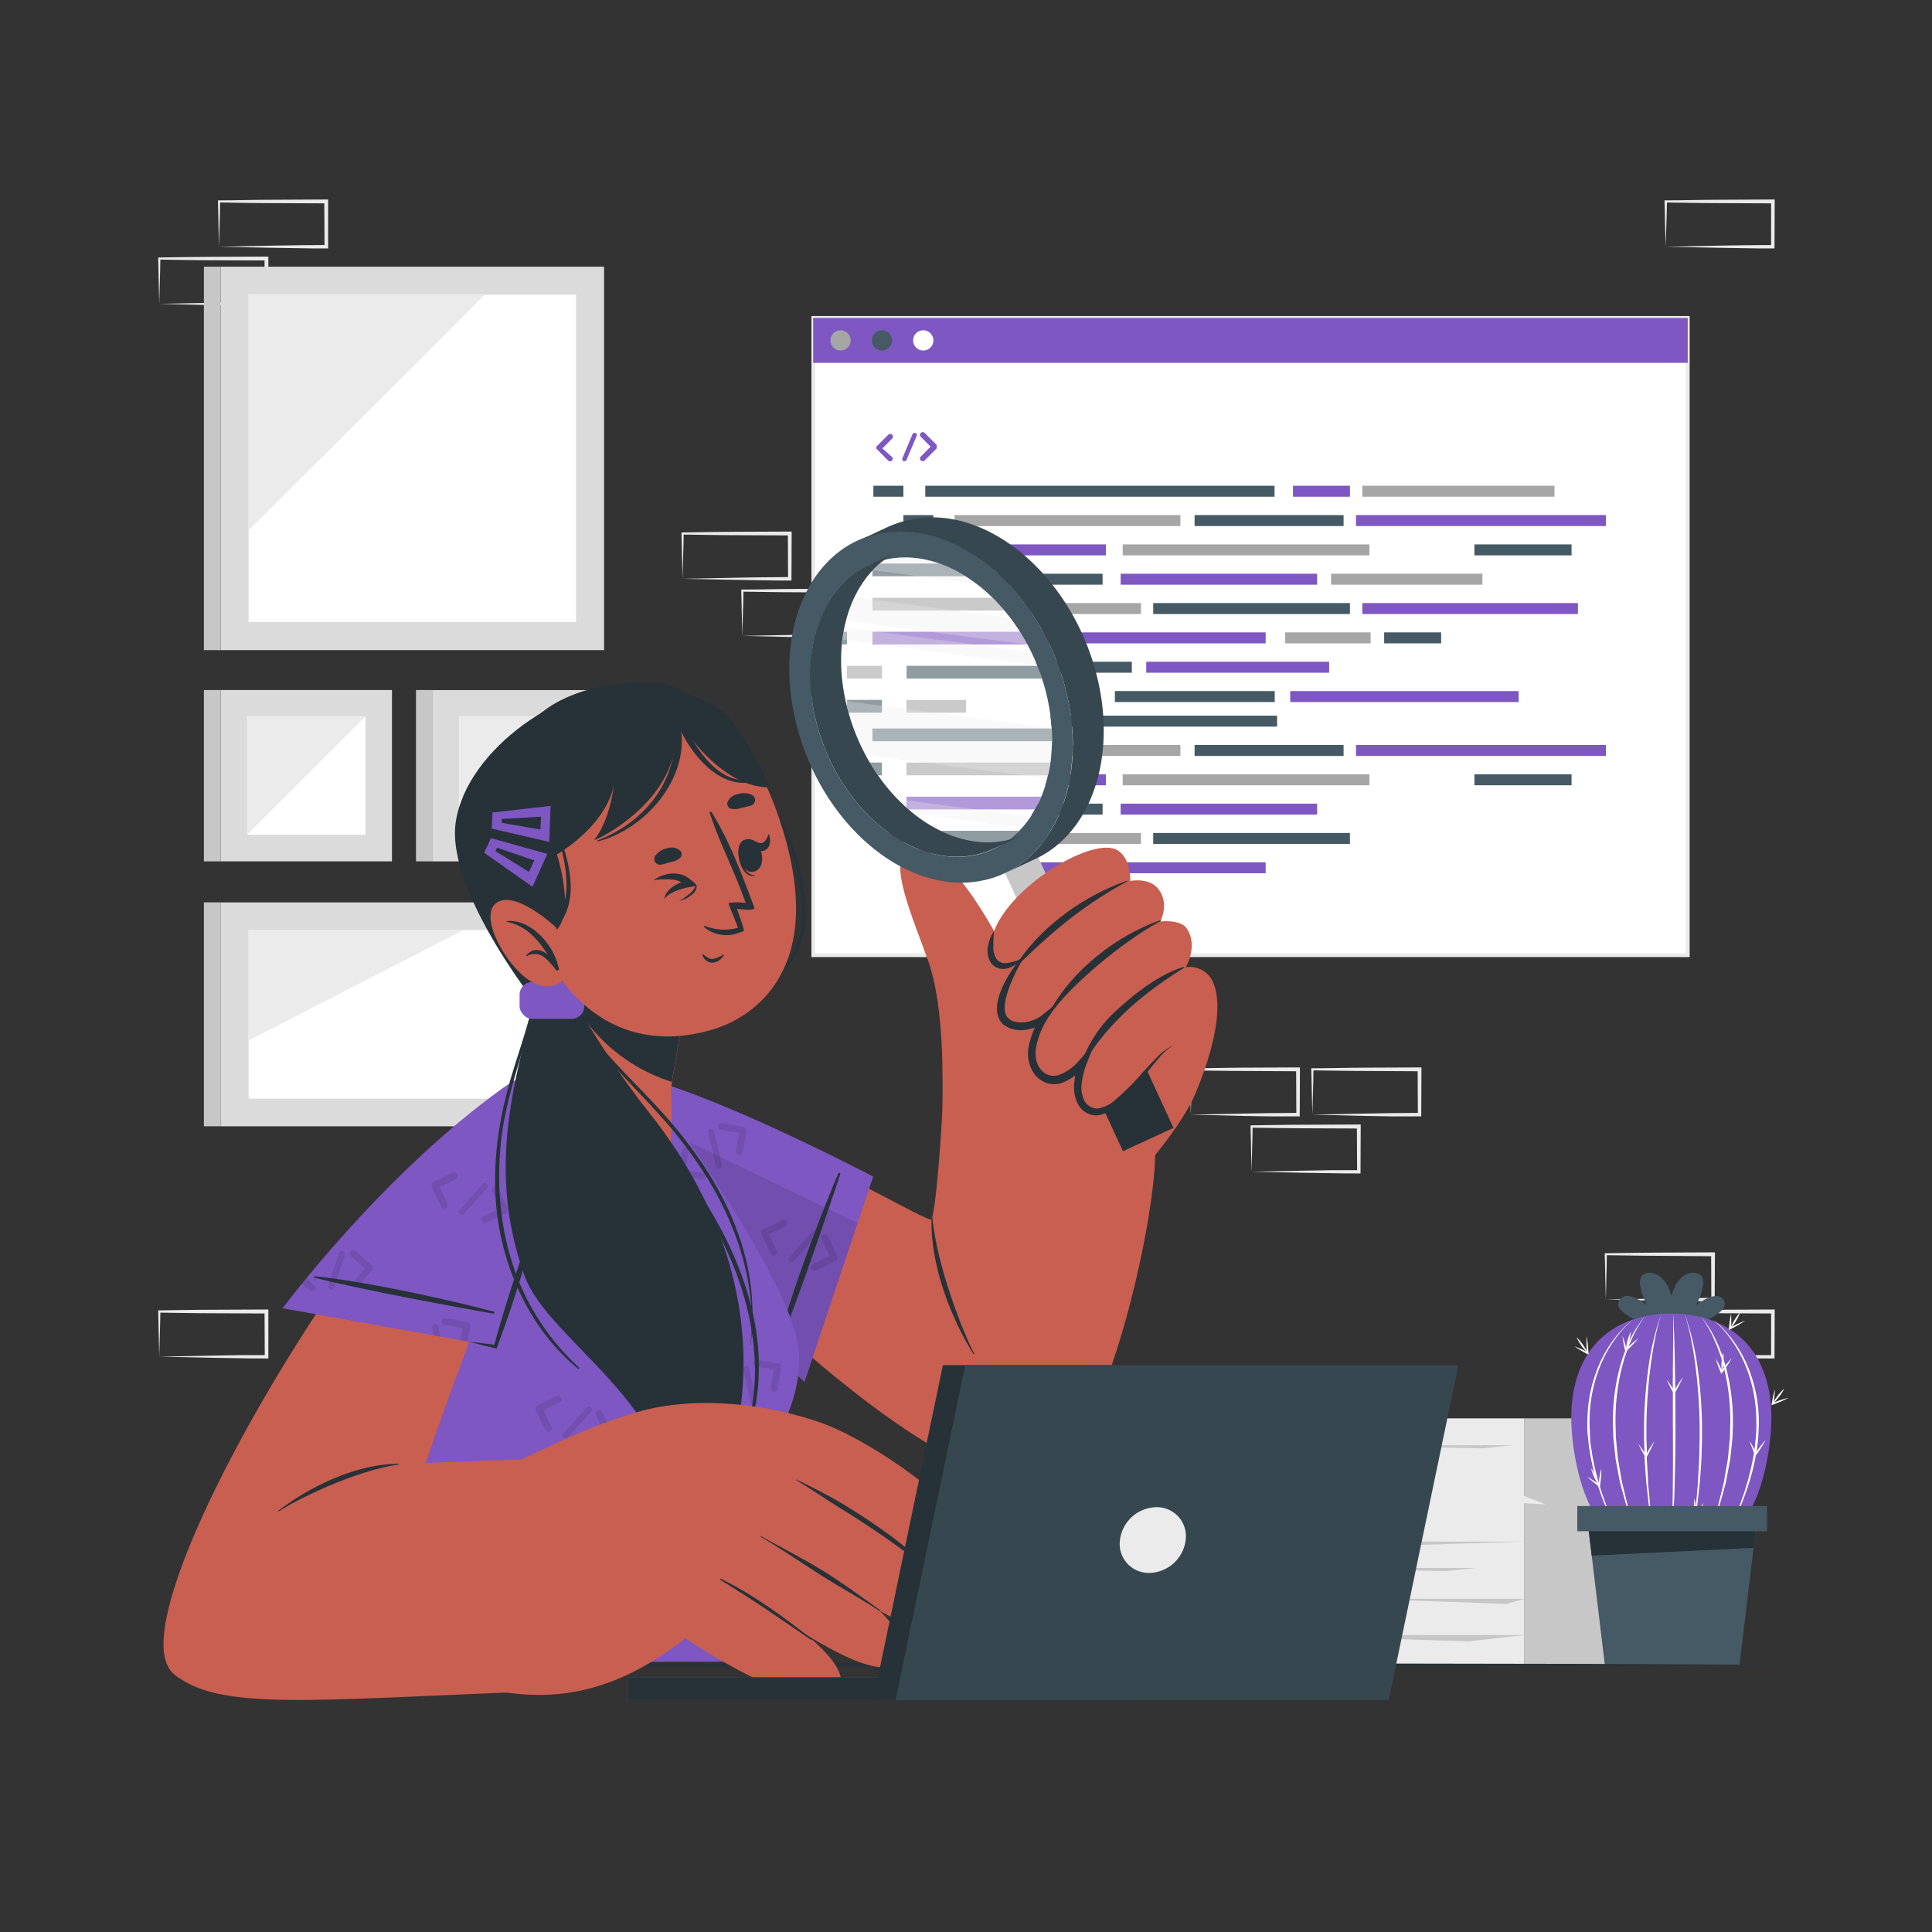 <svg xmlns="http://www.w3.org/2000/svg" viewBox="0 0 500 500"><rect x="0" y="0" width="500" height="500" fill="#333333" stroke="none"/><g id="freepik--background-complete--inject-57"><path d="M415.59,336.33l14-.28,6.89-.11c2.29-.05,4.57,0,6.86-.06l-.45.45-.05-11.72.5.5L429.45,325c-4.62,0-9.24-.11-13.86-.16l.27-.27c0,1.92-.09,3.85-.13,5.8Zm0,0-.15-5.8c0-2-.11-3.93-.13-5.92v-.27h.28c4.62-.06,9.24-.16,13.86-.17l13.87-.06h.5v.5l-.06,11.72v.45h-.44c-2.34,0-4.68,0-7,0l-7-.11Z" style="fill:#ebebeb"></path><path d="M431.06,351.1l14-.27,6.89-.12c2.29,0,4.57,0,6.86,0l-.45.44,0-11.71.5.49-13.87-.06c-4.62,0-9.24-.11-13.86-.16l.27-.27c0,1.91-.09,3.84-.13,5.8Zm0,0-.15-5.8c0-1.95-.11-3.93-.13-5.91v-.27h.28c4.62-.05,9.24-.16,13.86-.16l13.87-.06h.5v.51l-.05,11.71v.45h-.44c-2.34,0-4.68,0-7-.06l-7-.11Z" style="fill:#ebebeb"></path><path d="M176.64,149.79l14-.28,6.9-.11c2.29-.05,4.57,0,6.86-.06l-.45.45-.05-11.72.5.5-13.87-.06c-4.62,0-9.25-.12-13.87-.17l.28-.27c0,1.92-.09,3.85-.14,5.8Zm0,0-.14-5.8c0-2-.11-3.93-.13-5.92v-.27h.27c4.62-.05,9.25-.16,13.87-.17l13.87-.06h.5v.5l-.05,11.72v.45h-.44c-2.34,0-4.68,0-7-.06l-7-.11Z" style="fill:#ebebeb"></path><path d="M192.11,164.57l14-.28,6.9-.11c2.29-.05,4.57,0,6.86-.06l-.45.45-.05-11.72.5.5L206,153.28c-4.62,0-9.25-.11-13.87-.16l.28-.27c0,1.92-.09,3.85-.14,5.8Zm0,0-.14-5.8c0-2-.11-3.94-.13-5.92v-.27h.27c4.62,0,9.25-.15,13.87-.16l13.87-.06h.5v.5l-.05,11.72V165h-.44c-2.34,0-4.68,0-7,0l-7-.11Z" style="fill:#ebebeb"></path><path d="M308.18,288.46l14-.28,6.9-.11c2.29-.05,4.57,0,6.85-.06l-.44.45-.05-11.72.49.5-13.86-.07c-4.62,0-9.25-.11-13.87-.16l.27-.27c0,1.92-.08,3.85-.13,5.8Zm0,0-.14-5.8c-.05-2-.11-3.94-.13-5.92v-.27h.27c4.62,0,9.25-.15,13.87-.16l13.86-.06h.51v.5l-.05,11.72v.45h-.45c-2.33,0-4.67,0-7,0l-7-.11Z" style="fill:#ebebeb"></path><path d="M323.91,303.23l14-.27,6.89-.12c2.3,0,4.58,0,6.86,0l-.44.44-.06-11.72.5.5L337.78,292c-4.63,0-9.25-.11-13.87-.16l.27-.28c0,1.92-.08,3.85-.13,5.81Zm0,0-.14-5.8c0-1.95-.12-3.93-.13-5.92v-.27h.28c4.62-.05,9.24-.16,13.87-.16l13.86-.06h.5v.5l-.05,11.72v.45h-.45c-2.33,0-4.68,0-7-.06l-7-.11Z" style="fill:#ebebeb"></path><path d="M41.21,351.1l14-.27,6.89-.12c2.3,0,4.58,0,6.86,0l-.44.44-.06-11.71.5.49-13.86-.06c-4.63,0-9.25-.11-13.87-.16l.27-.27c0,1.91-.08,3.84-.13,5.8Zm0,0-.14-5.8c0-1.95-.11-3.93-.13-5.91v-.27h.27c4.62-.05,9.24-.16,13.87-.16l13.86-.06h.51v.51l0,11.71v.45h-.45c-2.33,0-4.67,0-7-.06l-7-.11Z" style="fill:#ebebeb"></path><path d="M56.68,63.85l14-.28,6.89-.11c2.3-.05,4.58,0,6.86-.05l-.44.44-.06-11.72.5.5-13.86-.06c-4.62,0-9.25-.11-13.87-.17l.27-.27c0,1.92-.08,3.85-.13,5.8Zm0,0-.14-5.8c0-2-.11-3.93-.13-5.92v-.27h.27c4.62,0,9.25-.16,13.87-.16l13.86-.07h.51v.5l0,11.72v.45h-.45c-2.33,0-4.67,0-7-.06l-7-.11Z" style="fill:#ebebeb"></path><path d="M41.21,78.63l14-.28,6.89-.11c2.3,0,4.58,0,6.86-.06l-.44.45-.06-11.72.5.5-13.86-.06c-4.63,0-9.25-.12-13.87-.17l.27-.27c0,1.92-.08,3.85-.13,5.8Zm0,0-.14-5.8c0-2-.11-3.93-.13-5.92v-.27h.27c4.62-.06,9.24-.16,13.87-.17l13.86-.06h.51v.5l0,11.72v.45h-.45c-2.33,0-4.67,0-7,0l-7-.11Z" style="fill:#ebebeb"></path><path d="M431.06,63.85l14-.28,6.89-.11c2.29-.05,4.57,0,6.86-.05l-.45.44,0-11.72.5.5-13.87-.06c-4.62,0-9.24-.11-13.86-.17l.27-.27c0,1.92-.09,3.85-.13,5.8Zm0,0-.15-5.8c0-2-.11-3.93-.13-5.92v-.27h.28c4.62,0,9.24-.16,13.86-.16l13.87-.07h.5v.5l-.05,11.72v.45h-.44c-2.34,0-4.68,0-7-.06l-7-.11Z" style="fill:#ebebeb"></path><path d="M339.64,288.46l14-.28,6.89-.11c2.29-.05,4.57,0,6.86-.06l-.45.45-.05-11.72.5.5-13.87-.07c-4.62,0-9.24-.11-13.86-.16l.27-.27c0,1.92-.09,3.85-.13,5.8Zm0,0-.15-5.8c0-2-.11-3.94-.13-5.92v-.27h.28c4.62,0,9.24-.15,13.86-.16l13.87-.06h.5v.5l-.05,11.72v.45h-.44c-2.34,0-4.68,0-7,0l-7-.11Z" style="fill:#ebebeb"></path><rect x="57.1" y="178.58" width="44.34" height="44.34" transform="translate(280.02 121.48) rotate(90)" style="fill:#dbdbdb"></rect><rect x="63.97" y="185.46" width="30.59" height="30.59" transform="translate(280.02 121.48) rotate(90)" style="fill:#fff"></rect><polygon points="94.56 185.46 63.97 185.46 63.97 216.05 94.56 185.46" style="fill:#ebebeb"></polygon><rect x="52.76" y="178.58" width="4.33" height="44.34" transform="translate(109.86 401.5) rotate(180)" style="fill:#c7c7c7"></rect><rect x="111.99" y="178.58" width="44.34" height="44.34" transform="translate(334.91 66.6) rotate(90)" style="fill:#dbdbdb"></rect><rect x="118.86" y="185.46" width="30.59" height="30.59" transform="translate(334.91 66.59) rotate(90)" style="fill:#fff"></rect><polygon points="140.47 185.46 118.86 185.46 118.86 207.06 140.47 185.46" style="fill:#ebebeb"></polygon><rect x="107.65" y="178.58" width="4.33" height="44.34" transform="translate(219.64 401.5) rotate(180)" style="fill:#c7c7c7"></rect><rect x="77.74" y="212.9" width="57.95" height="99.23" transform="translate(369.22 155.8) rotate(90)" style="fill:#dbdbdb"></rect><rect x="84.9" y="220.14" width="43.62" height="84.74" transform="translate(369.22 155.8) rotate(90)" style="fill:#fff"></rect><polygon points="119.89 240.7 64.34 240.7 64.34 269.29 119.89 240.7" style="fill:#ebebeb"></polygon><rect x="52.76" y="233.54" width="4.33" height="57.95" transform="translate(109.86 525.02) rotate(180)" style="fill:#c7c7c7"></rect><rect x="57.1" y="69.01" width="99.23" height="99.23" transform="translate(225.34 11.92) rotate(90)" style="fill:#dbdbdb"></rect><rect x="64.34" y="76.26" width="84.75" height="84.73" style="fill:#fff"></rect><path d="M64.34,137.27c12.88-12.81,49.38-49.13,61.11-61H64.34Z" style="fill:#ebebeb"></path><rect x="52.76" y="69.01" width="4.33" height="99.23" transform="translate(109.86 237.26) rotate(180)" style="fill:#c7c7c7"></rect><rect x="328.16" y="367.07" width="66.38" height="63.78" style="fill:#ebebeb"></rect><rect x="394.54" y="367.07" width="25.23" height="63.78" style="fill:#c7c7c7"></rect><polygon points="328.16 398.96 394.54 398.96 342.7 400.6 328.16 398.96" style="fill:#c7c7c7"></polygon><polygon points="394.54 423.15 328.16 423.15 380 424.79 394.54 423.15" style="fill:#c7c7c7"></polygon><polygon points="328.16 381.13 370.2 381.13 332.83 382.47 328.16 381.13" style="fill:#c7c7c7"></polygon><polygon points="394.54 413.76 352.49 413.76 389.87 415.1 394.54 413.76" style="fill:#c7c7c7"></polygon><polygon points="344.08 374.03 391.5 374.03 383.6 374.84 344.08 374.03" style="fill:#c7c7c7"></polygon><polygon points="334.61 405.8 382.04 405.8 374.13 406.6 334.61 405.8" style="fill:#c7c7c7"></polygon><polygon points="363.77 387.2 394.54 387.2 400.03 389.35 363.77 387.2" style="fill:#ebebeb"></polygon><polygon points="319.69 387.2 350.45 387.2 355.94 389.35 319.69 387.2" style="fill:#dbdbdb"></polygon><polygon points="359.16 415.87 328.4 415.87 322.9 418.01 359.16 415.87" style="fill:#dbdbdb"></polygon><polygon points="394.54 408.59 419.24 408.59 424.74 410.74 394.54 408.59" style="fill:#c7c7c7"></polygon><polygon points="403.16 398.96 422.32 398.96 419.76 397.21 403.16 398.96" style="fill:#c7c7c7"></polygon></g><g id="freepik--Plant--inject-57"><path d="M432.58,344c-5.07,0-15.35-4-13.61-7.34s7,.95,7.23,1.08c-.15-.25-3.58-6.95-.52-8.11s6.14,2.07,6.9,5.78c.77-3.71,3.78-7,6.91-5.78s-.38,7.86-.52,8.11c.22-.13,5.54-4.37,7.23-1.08S437.66,344,432.58,344Z" style="fill:#455a64"></path><path d="M458.22,371.4a65.12,65.12,0,0,1-1.29,8.33c-1.21,5.45-3.19,10.74-6,14.28a50.5,50.5,0,0,1-36.74,0c-6.06-7.56-8.22-23.12-7.36-31.13,1.57-14.45,10.2-20,17.7-21.95h0a31.73,31.73,0,0,1,8-1c7.35,0,23.53,2.66,25.73,23A45.83,45.83,0,0,1,458.22,371.4Z" style="fill:#7E57C2"></path><path d="M433.06,339.89c.21,4.8.33,9.6.42,14.4s.11,9.61.13,14.41-.05,9.6-.19,14.41a116.78,116.78,0,0,1-1,14.36l.19-1.79.1-1.79c.08-1.2.08-2.4.12-3.6.06-2.4.09-4.79.1-7.19q.06-7.2,0-14.4l0-14.4C433,349.5,433,344.7,433.06,339.89Z" style="fill:#fff"></path><path d="M429.94,340a62.18,62.18,0,0,0-1.72,7c-.47,2.35-.82,4.72-1.12,7.09a134.35,134.35,0,0,0-1,14.31l0,3.59c0,1.19.05,2.39.06,3.58,0,2.4.22,4.78.33,7.17,0,1.2.16,2.39.27,3.58l.32,3.58.81,7.15c-.39-2.37-.78-4.74-1.13-7.11l-.41-3.58c-.13-1.19-.28-2.38-.36-3.58-.19-2.39-.37-4.79-.42-7.19,0-1.2-.1-2.4-.09-3.6v-3.61A125.54,125.54,0,0,1,426.6,354,70.57,70.57,0,0,1,429.94,340Z" style="fill:#fff"></path><path d="M425.78,340.59a29.61,29.61,0,0,0-3.64,6.34c-.24.56-.5,1.11-.72,1.68l-.61,1.72-.31.87c-.09.29-.17.58-.25.88l-.49,1.76a56.48,56.48,0,0,0-1.66,14.48l.08,3.65.35,3.65.18,1.82c.09.6.21,1.2.31,1.8l.62,3.61a17.8,17.8,0,0,0,.39,1.79l.43,1.78.87,3.57,2.17,7c-.85-2.3-1.65-4.62-2.48-6.93l-1-3.56-.48-1.77c-.16-.6-.33-1.19-.43-1.8l-.68-3.62c-.11-.6-.23-1.21-.33-1.81l-.19-1.84-.39-3.67-.11-3.69a55,55,0,0,1,1.83-14.61l.54-1.77c.09-.29.17-.59.27-.88l.33-.86.66-1.73c.24-.56.51-1.12.77-1.67A28.23,28.23,0,0,1,425.78,340.59Z" style="fill:#fff"></path><path d="M422.72,341.42a26.78,26.78,0,0,0-5,5.51,32.36,32.36,0,0,0-3.55,6.51,38,38,0,0,0-2.79,14.45c0,1.24.06,2.47.1,3.7s.2,2.47.41,3.69l.28,1.84.38,1.81c.12.61.25,1.22.41,1.82l.45,1.8c.32,1.2.71,2.38,1.06,3.57l1.25,3.5,1.38,3.47,1.52,3.41A72.81,72.81,0,0,1,413,382.68c-.32-1.2-.7-2.4-.93-3.63l-.39-1.83-.3-1.85c-.23-1.23-.3-2.49-.45-3.73s-.16-2.5-.12-3.76a37.39,37.39,0,0,1,3-14.64,32.47,32.47,0,0,1,3.74-6.49,30,30,0,0,1,2.42-2.86A20.46,20.46,0,0,1,422.72,341.42Z" style="fill:#fff"></path><path d="M436,340a69.71,69.71,0,0,1,3.34,14,123.14,123.14,0,0,1,1.14,14.36V372c0,1.2-.06,2.4-.09,3.6-.05,2.41-.23,4.8-.42,7.19-.07,1.2-.22,2.39-.36,3.59l-.41,3.57q-.52,3.57-1.13,7.11l.82-7.14.31-3.58c.11-1.19.23-2.39.27-3.58.12-2.39.31-4.78.33-7.17,0-1.2.08-2.4.06-3.59l0-3.59a137,137,0,0,0-1-14.31c-.3-2.37-.65-4.74-1.13-7.08A59.58,59.58,0,0,0,436,340Z" style="fill:#fff"></path><path d="M440.15,340.62a28.1,28.1,0,0,1,3.93,6.21c.26.56.53,1.11.77,1.68l.66,1.72.33.86c.1.29.18.59.27.88l.54,1.77a55,55,0,0,1,1.83,14.62l-.11,3.69-.38,3.67-.2,1.83c-.09.61-.22,1.21-.33,1.82l-.68,3.62a17.94,17.94,0,0,1-.43,1.79l-.48,1.78-1,3.55c-.82,2.32-1.63,4.63-2.47,6.93l2.16-7,.87-3.56.44-1.78c.14-.6.3-1.19.38-1.79l.62-3.61c.1-.61.22-1.21.31-1.81l.18-1.82.35-3.64.08-3.66a56.53,56.53,0,0,0-1.66-14.48l-.49-1.76c-.08-.29-.16-.59-.25-.88l-.3-.86-.62-1.73c-.22-.56-.48-1.11-.72-1.68A29.61,29.61,0,0,0,440.15,340.62Z" style="fill:#fff"></path><path d="M443.21,341.45a21.24,21.24,0,0,1,2.8,2.47,30,30,0,0,1,2.42,2.86,32.58,32.58,0,0,1,3.75,6.5,37.53,37.53,0,0,1,3,14.64c0,1.25-.07,2.5-.13,3.75s-.22,2.5-.45,3.73l-.29,1.85-.4,1.84c-.23,1.23-.61,2.42-.93,3.63a73.62,73.62,0,0,1-5.68,13.81l1.51-3.41,1.39-3.46,1.24-3.51c.35-1.19.75-2.37,1.06-3.57l.45-1.8c.17-.6.3-1.2.41-1.81l.38-1.82.28-1.84c.22-1.22.28-2.45.41-3.68s.14-2.47.1-3.71a37.85,37.85,0,0,0-2.79-14.45,32.74,32.74,0,0,0-3.54-6.5A26.91,26.91,0,0,0,443.21,341.45Z" style="fill:#fff"></path><path d="M431.35,357.05a33.57,33.57,0,0,1,2.12,3.21h-.39c.37-.65.75-1.29,1.14-1.91.2-.32.4-.63.61-.94s.42-.61.65-.91c-.13.35-.3.69-.45,1s-.32.67-.49,1c-.34.66-.7,1.31-1.07,2l-.2.34-.19-.34A32.37,32.37,0,0,1,431.35,357.05Z" style="fill:#fff"></path><path d="M433.12,355.39a14.2,14.2,0,0,1,.16,5,13.6,13.6,0,0,1-.16-5Z" style="fill:#fff"></path><path d="M448,340a33,33,0,0,1,0,3.85l-.33-.21c.66-.35,1.32-.68,2-1q.49-.24,1-.45c.34-.14.68-.29,1-.41-.31.22-.62.41-.94.62l-.95.57c-.65.36-1.3.72-2,1.05l-.35.18,0-.39A35.37,35.37,0,0,1,448,340Z" style="fill:#fff"></path><path d="M450.37,339.61a13,13,0,0,1-1.09,2.25,12.1,12.1,0,0,1-1.48,2,11.9,11.9,0,0,1,1.09-2.24A12,12,0,0,1,450.37,339.61Z" style="fill:#fff"></path><path d="M444,351.53a32.47,32.47,0,0,1,1.74,3.43l-.39,0q.66-.9,1.35-1.77c.24-.29.47-.58.72-.86s.49-.56.75-.83c-.18.33-.38.65-.57,1s-.4.63-.6.94c-.42.61-.84,1.22-1.29,1.81l-.23.31-.15-.35A32.46,32.46,0,0,1,444,351.53Z" style="fill:#fff"></path><path d="M446,350.09a12.29,12.29,0,0,1,0,2.5,11.64,11.64,0,0,1-.43,2.46,13.53,13.53,0,0,1,.42-5Z" style="fill:#fff"></path><path d="M436.78,389.47a31.77,31.77,0,0,1,2.12,3.21h-.38c.36-.65.74-1.29,1.13-1.91.2-.32.4-.63.61-.94s.43-.61.66-.91c-.14.35-.3.69-.45,1l-.5,1c-.34.66-.69,1.31-1.07,1.95l-.19.34-.19-.34A32.44,32.44,0,0,1,436.78,389.47Z" style="fill:#fff"></path><path d="M438.55,387.81a13.14,13.14,0,0,1,.31,2.48,12.4,12.4,0,0,1-.15,2.5,13.6,13.6,0,0,1-.16-5Z" style="fill:#fff"></path><path d="M419.89,345.71a33.15,33.15,0,0,1,1.1,3.68l-.37-.11c.54-.52,1.08-1,1.64-1.51l.86-.71c.29-.23.58-.47.88-.69-.23.3-.48.57-.72.86l-.76.81q-.78.79-1.59,1.56l-.29.26-.08-.37A30.21,30.21,0,0,1,419.89,345.71Z" style="fill:#fff"></path><path d="M422.06,344.63a12.65,12.65,0,0,1-.42,2.46,13.53,13.53,0,0,1-.86,2.35,12,12,0,0,1,.42-2.47A11.75,11.75,0,0,1,422.06,344.63Z" style="fill:#fff"></path><path d="M459.35,359.54a32.55,32.55,0,0,1-.41,3.82l-.29-.25c.69-.27,1.39-.52,2.09-.75l1.06-.33,1.09-.29c-.33.19-.67.34-1,.51l-1,.46c-.68.29-1.37.56-2.07.82l-.36.13.07-.37A30.29,30.29,0,0,1,459.35,359.54Z" style="fill:#fff"></path><path d="M461.77,359.38a11.84,11.84,0,0,1-1.35,2.11,12.22,12.22,0,0,1-1.7,1.83,12.83,12.83,0,0,1,1.35-2.11A12.22,12.22,0,0,1,461.77,359.38Z" style="fill:#fff"></path><path d="M424,373.66a33.46,33.46,0,0,1,2.15,3.18h-.38c.35-.65.72-1.29,1.11-1.93.2-.31.39-.63.6-.94s.41-.61.64-.91c-.13.35-.29.68-.44,1s-.31.67-.48,1c-.33.67-.68,1.32-1,2l-.2.33-.19-.33A31.4,31.4,0,0,1,424,373.66Z" style="fill:#fff"></path><path d="M425.78,372a13.61,13.61,0,0,1,.22,5,14.21,14.21,0,0,1-.22-5Z" style="fill:#fff"></path><path d="M410.77,382.16A31.14,31.14,0,0,1,414,384.3l-.36.15c.09-.74.19-1.47.32-2.21.06-.36.13-.73.2-1.09s.15-.73.25-1.09c0,.37,0,.75,0,1.12s0,.74-.07,1.11c-.06.74-.14,1.48-.24,2.21l-.05.39-.3-.24A32.82,32.82,0,0,1,410.77,382.16Z" style="fill:#fff"></path><path d="M411.76,379.94a13.72,13.72,0,0,1,2.06,4.54,12.69,12.69,0,0,1-1.23-2.18A12,12,0,0,1,411.76,379.94Z" style="fill:#fff"></path><path d="M407.48,348.44A31.48,31.48,0,0,1,411,350l-.32.21c-.05-.74-.09-1.48-.1-2.22,0-.37,0-.74,0-1.12s0-.74,0-1.11c.08.36.13.73.19,1.1s.1.73.14,1.1c.08.74.15,1.48.19,2.22l0,.39-.34-.17A31.6,31.6,0,0,1,407.48,348.44Z" style="fill:#fff"></path><path d="M408,346.08a12.7,12.7,0,0,1,1.63,1.9,13.35,13.35,0,0,1,1.26,2.17,12.7,12.7,0,0,1-1.63-1.9A13.35,13.35,0,0,1,408,346.08Z" style="fill:#fff"></path><path d="M452.76,372.81a33.37,33.37,0,0,1,1.81,3.39l-.38,0c.42-.61.85-1.21,1.31-1.79.22-.3.45-.59.69-.88s.48-.57.74-.84c-.17.34-.36.65-.55,1l-.58.95c-.4.62-.82,1.24-1.25,1.84l-.23.32-.15-.36A31.52,31.52,0,0,1,452.76,372.81Z" style="fill:#fff"></path><path d="M454.68,371.32a13.09,13.09,0,0,1,.07,2.5,12.31,12.31,0,0,1-.38,2.47,13.86,13.86,0,0,1,.31-5Z" style="fill:#fff"></path><polygon points="410.94 394.37 454.57 394.37 450.18 430.85 415.33 430.85 410.94 394.37" style="fill:#455a64"></polygon><polygon points="410.94 394.37 411.93 402.6 453.82 400.58 454.57 394.37 410.94 394.37" style="fill:#263238"></polygon><rect x="408.2" y="389.76" width="49.12" height="6.52" style="fill:#455a64"></rect></g><g id="freepik--Table--inject-57"><polygon points="36.71 430.85 90.03 430.61 143.35 430.52 250 430.35 356.64 430.52 409.97 430.61 463.29 430.85 409.97 431.1 356.64 431.19 250 431.35 143.35 431.18 90.03 431.1 36.71 430.85" style="fill:#263238"></polygon></g><g id="freepik--Screen--inject-57"><rect x="210.45" y="82.29" width="226.33" height="164.9" style="fill:#fff"></rect><path d="M437.28,247.69H210V81.79H437.28Zm-226.33-1H436.28V82.79H211Z" style="fill:#ebebeb"></path><rect x="210.45" y="82.29" width="226.33" height="11.61" style="fill:#7E57C2"></rect><path d="M220.16,88.1a2.62,2.62,0,1,1-2.62-2.62A2.62,2.62,0,0,1,220.16,88.1Z" style="fill:#a6a6a6"></path><path d="M230.86,88.1a2.62,2.62,0,1,1-2.62-2.62A2.62,2.62,0,0,1,230.86,88.1Z" style="fill:#455a64"></path><path d="M241.56,88.1a2.62,2.62,0,1,1-2.62-2.62A2.62,2.62,0,0,1,241.56,88.1Z" style="fill:#fff"></path><rect x="226.03" y="125.71" width="7.77" height="2.84" style="fill:#455a64"></rect><rect x="239.46" y="125.71" width="90.39" height="2.84" style="fill:#455a64"></rect><rect x="334.62" y="125.71" width="14.75" height="2.84" style="fill:#7E57C2"></rect><rect x="358.22" y="163.66" width="14.75" height="2.84" style="fill:#455a64"></rect><rect x="352.57" y="125.71" width="49.73" height="2.84" style="fill:#a6a6a6"></rect><rect x="233.8" y="133.3" width="7.76" height="2.84" style="fill:#455a64"></rect><rect x="247.03" y="133.3" width="58.46" height="2.84" style="fill:#a6a6a6"></rect><rect x="332.6" y="163.66" width="22.11" height="2.84" style="fill:#a6a6a6"></rect><rect x="239.46" y="156.07" width="55.83" height="2.84" style="fill:#a6a6a6"></rect><rect x="247.03" y="140.89" width="39.17" height="2.84" style="fill:#7E57C2"></rect><rect x="344.48" y="148.48" width="39.17" height="2.84" style="fill:#a6a6a6"></rect><rect x="290.55" y="140.89" width="63.86" height="2.84" style="fill:#a6a6a6"></rect><rect x="239.46" y="163.66" width="88.09" height="2.84" style="fill:#7E57C2"></rect><rect x="350.93" y="133.3" width="64.69" height="2.84" style="fill:#7E57C2"></rect><rect x="309.16" y="133.3" width="38.56" height="2.84" style="fill:#455a64"></rect><rect x="381.58" y="140.89" width="25.14" height="2.84" style="fill:#455a64"></rect><rect x="233.8" y="140.89" width="7.76" height="2.84" style="fill:#455a64"></rect><rect x="226.03" y="148.48" width="7.77" height="2.84" style="fill:#a6a6a6"></rect><rect x="239.46" y="148.48" width="45.89" height="2.84" style="fill:#455a64"></rect><rect x="247.03" y="171.26" width="45.89" height="2.84" style="fill:#455a64"></rect><rect x="333.91" y="178.85" width="59.12" height="2.84" style="fill:#7E57C2"></rect><rect x="296.65" y="171.26" width="47.33" height="2.84" style="fill:#7E57C2"></rect><rect x="288.53" y="178.85" width="41.37" height="2.84" style="fill:#455a64"></rect><rect x="247.03" y="178.85" width="13.29" height="2.84" style="fill:#a6a6a6"></rect><rect x="298.45" y="156.07" width="50.91" height="2.84" style="fill:#455a64"></rect><rect x="352.57" y="156.07" width="55.79" height="2.84" style="fill:#7E57C2"></rect><rect x="290.02" y="148.48" width="50.85" height="2.84" style="fill:#7E57C2"></rect><rect x="226.03" y="156.07" width="7.77" height="2.84" style="fill:#455a64"></rect><rect x="226.03" y="163.66" width="7.77" height="2.84" style="fill:#455a64"></rect><rect x="233.8" y="171.26" width="7.76" height="2.84" style="fill:#a6a6a6"></rect><rect x="233.8" y="178.85" width="7.76" height="2.84" style="fill:#455a64"></rect><rect x="226.03" y="185.21" width="7.77" height="2.84" style="fill:#455a64"></rect><rect x="239.46" y="185.21" width="91.05" height="2.84" style="fill:#455a64"></rect><rect x="233.8" y="192.8" width="7.76" height="2.84" style="fill:#455a64"></rect><rect x="247.03" y="192.8" width="58.46" height="2.84" style="fill:#a6a6a6"></rect><rect x="239.46" y="215.57" width="55.83" height="2.84" style="fill:#a6a6a6"></rect><rect x="247.03" y="200.39" width="39.17" height="2.84" style="fill:#7E57C2"></rect><rect x="290.55" y="200.39" width="63.86" height="2.84" style="fill:#a6a6a6"></rect><rect x="239.46" y="223.16" width="88.09" height="2.84" style="fill:#7E57C2"></rect><rect x="350.93" y="192.8" width="64.69" height="2.84" style="fill:#7E57C2"></rect><rect x="309.16" y="192.8" width="38.56" height="2.84" style="fill:#455a64"></rect><rect x="381.58" y="200.39" width="25.14" height="2.84" style="fill:#455a64"></rect><rect x="233.8" y="200.39" width="7.76" height="2.84" style="fill:#455a64"></rect><rect x="226.03" y="207.98" width="7.77" height="2.84" style="fill:#a6a6a6"></rect><rect x="239.46" y="207.98" width="45.89" height="2.84" style="fill:#455a64"></rect><rect x="298.45" y="215.57" width="50.91" height="2.84" style="fill:#455a64"></rect><rect x="290.02" y="207.98" width="50.85" height="2.84" style="fill:#7E57C2"></rect><rect x="226.03" y="215.57" width="7.77" height="2.84" style="fill:#455a64"></rect><path d="M230.83,118.24a.67.67,0,0,1-.47,1.15.7.7,0,0,1-.49-.19l-3-3a.07.07,0,0,1-.06-.06.07.07,0,0,0,0,0,.26.26,0,0,1,0-.08.05.05,0,0,1,0,0s0-.06,0-.07,0,0,0,0v-.08s0,0,0-.06,0,0,0,0v-.08s0,0,0,0,0,0,0-.09,0,0,0,0a.73.73,0,0,1,0-.09,0,0,0,0,1,0,0,.13.13,0,0,1,.07-.08l3-3a.71.71,0,0,1,1,0,.67.67,0,0,1,0,1l-2.52,2.55Z" style="fill:#7E57C2"></path><path d="M233.55,118.58l2.61-6.22a.58.58,0,0,1,.77-.3.56.56,0,0,1,.3.75L234.62,119a.59.59,0,0,1-.54.35.49.49,0,0,1-.21,0A.58.58,0,0,1,233.55,118.58Z" style="fill:#7E57C2"></path><path d="M242.39,116.07a0,0,0,0,1,0,0,.2.2,0,0,1-.08.08l-3,3a.7.7,0,0,1-1,0,.67.67,0,0,1,0-1l2.53-2.55-2.53-2.55a.67.67,0,0,1,0-1,.71.71,0,0,1,1,0l3,3a.2.2,0,0,1,.08.08s0,0,0,0a.9.9,0,0,1,.05.09s0,0,0,0a.21.21,0,0,0,0,.1s0,0,0,0v.08s0,0,0,0,0,0,0,0v.09s0,0,0,0a.34.34,0,0,0,0,.1s0,0,0,0Z" style="fill:#7E57C2"></path></g><g id="freepik--Character--inject-57"><path d="M168.31,176.51c24.22.73,48,53.86,33,73.19s-34.21,12.47-41.7,25.44c-3.25,5.62-5.34.95-11.8-4.88s-32.66-39-29.86-57.58S145.72,175.82,168.31,176.51Z" style="fill:#263238"></path><path d="M159.91,270.21c12.49-5.41,26.8-6.77,37.87-15.26,5.49-4.2,9.35-9.65,9.79-16.71.41-6.38-1.1-13-3.11-19A68.24,68.24,0,0,0,193,198.15c-.1-.13.09-.3.2-.17,8.67,10.44,14.95,24.18,15.25,37.93a22,22,0,0,1-6.37,16.39c-4.68,4.8-10.8,7.94-17,10.26-8.19,3.06-16.75,5-24.95,8C159.86,270.64,159.68,270.31,159.91,270.21Z" style="fill:#263238"></path><path d="M167.33,308.5c32.09,37.39,85.8,83.43,103.93,73,15.27-8.81,27.53-64.82,27.69-82.52.07-8-54.77-26.19-54.87-17.58-.11,9.1-2,34.65-3.24,34.24-4-1.28-15-8.22-54.1-26.92C165,278.27,146.09,283.75,167.33,308.5Z" style="fill:#c95f50"></path><path d="M251.94,350.45c-3.3-5.21-11.28-20.07-10.87-35.45,0-.17.2-.19.22,0,1.11,12.54,8,30,10.82,35.32C252.18,350.45,252,350.58,251.94,350.45Z" style="fill:#263238"></path><path d="M208.19,357.59l17.75-53.07s-36.63-19.24-57.68-25.06c-11.8-3.27-14.49,5.85-9.4,15.66C176.68,329.48,208.19,357.59,208.19,357.59Z" style="fill:#7E57C2"></path><path d="M208.19,357.59l17.75-53.07s-36.63-19.24-57.68-25.06c-11.8-3.27-14.49,5.85-9.4,15.66C176.68,329.48,208.19,357.59,208.19,357.59Z" style="fill:#7E57C2"></path><path d="M203.63,316.19a.93.93,0,0,0-1.21-.42l-5.1,2.49a.35.35,0,0,0-.11.07,0,0,0,0,0,0,0s-.07.06-.11.09,0,0,0,0l-.07.09s0,0,0,.05l0,.09,0,.06s0,.06,0,.09a.94.94,0,0,0,0,.09s0,0,0,.08,0,.06,0,.09a.12.12,0,0,0,0,.07.26.26,0,0,0,0,.12l0,0s0,.08,0,.1l2.42,5.14a1,1,0,0,0,.53.46.92.92,0,0,0,.67,0,.89.89,0,0,0,.43-1.2l-2.05-4.32,4.29-2.08A.91.91,0,0,0,203.63,316.19Zm7.72,2.53a.78.78,0,0,0-1.11,0l-6,6.65a.77.77,0,0,0,.06,1.11.73.73,0,0,0,.25.15.81.81,0,0,0,.84-.21l6-6.67A.76.76,0,0,0,211.35,318.72Zm5.44,6.65a1,1,0,0,0,0-.15,0,0,0,0,0,0,0,.45.45,0,0,0-.06-.12l-2.42-5.14a.93.93,0,0,0-1.21-.42.89.89,0,0,0-.42,1.2l2,4.32-4.29,2.08a.9.9,0,0,0-.43,1.21.92.92,0,0,0,.52.45.87.87,0,0,0,.69,0l5.1-2.5a.52.52,0,0,0,.13-.06h0l.11-.1s0,0,0,0l.08-.1,0,0,0-.1,0-.06a.22.22,0,0,0,0-.08.94.94,0,0,0,0-.09s0,0,0-.05,0-.08,0-.13Zm-60.36-39.52a.62.62,0,0,0,.24.08.93.93,0,0,0,.67-.16.91.91,0,0,0,.37-.58l.73-4.49A7.36,7.36,0,0,0,156.43,285.85Zm25.66,17.75-4.7-.81.77-4.72a.91.91,0,0,0-.74-1,.92.92,0,0,0-1,.74l-.91,5.61a.31.31,0,0,0,0,.13,0,0,0,0,0,0,0,.86.86,0,0,0,0,.15s0,0,0,0,0,.06,0,.11,0,0,0,.06l.06.08,0,.07s0,0,.06.06l0,.08s0,0,.07,0,0,0,.07,0a.07.07,0,0,0,.07,0,.36.36,0,0,0,.1.07h.05a.11.11,0,0,0,.11,0l5.59,1a1,1,0,0,0,.68-.17.86.86,0,0,0,.36-.57A.89.89,0,0,0,182.09,303.6Zm4.73-2.06-2-8.77a.77.77,0,0,0-.91-.59.79.79,0,0,0-.6.94l2,8.76a.76.76,0,0,0,.94.58.62.62,0,0,0,.26-.12A.77.77,0,0,0,186.82,301.54Zm6.13-9.35s0,0,0-.05,0-.06,0-.12,0,0,0,0l-.07-.09a.64.64,0,0,1,0-.07l-.06,0-.06-.08s0,0,0,0a.52.52,0,0,1-.11-.08l0,0-.13-.06s0,0,0,0a.58.58,0,0,0-.14,0l-5.59-1a.92.92,0,0,0-1,.74.89.89,0,0,0,.74,1l4.71.81-.78,4.72a.91.91,0,0,0,.74,1,.93.93,0,0,0,.67-.16,1,1,0,0,0,.37-.58l.91-5.61a.78.78,0,0,0,0-.14,0,0,0,0,0,0,0A.82.82,0,0,1,193,292.19Z" style="fill:#030402;opacity:0.1"></path><path d="M221.91,316.55l-13.73,41s-31.5-28.11-49.32-62.47c-1.9-3.67-2.72-7.23-2.38-10.1Z" style="opacity:0.1"></path><path d="M217,303.57c-3.41,7.94-12,29.74-15.78,44.64,0,.09.3.22.34.13,5-11.92,13.22-36.38,15.93-44.58C217.51,303.61,217,303.42,217,303.57Z" style="fill:#263238"></path><path d="M282.06,315.44c-6,3-37.91-22.23-38.11-29.08-.14-4.77.76-25.16-3.8-37.86-3.8-10.68-10.68-26.1-5-28.36,8.25-3.32,19.29,15.13,25,26.11,3.68-5.63,7.38-10.12,10.49-11.95,10.35-6.07,43.33,36.65,39,48.05C305.4,293.34,288,312.44,282.06,315.44Z" style="fill:#c95f50"></path><rect x="268.24" y="218.35" width="9.52" height="48.41" transform="translate(-76.51 136.69) rotate(-24.77)" style="fill:#c7c7c7"></rect><polygon points="303.7 291.9 290.62 297.93 290.62 297.93 272.64 258.96 285.72 252.93 285.72 252.93 303.7 291.9" style="fill:#263238"></polygon><path d="M256.56,246.84c1.1,6.14,7.7,1.32,7.7,1.32s-7.82,9.22-4.24,15.1c3.48,5.66,11.24-.44,11.8-.87-.41.49-7.37,9.16-3.16,14.69,4.38,5.76,11.12-1.7,11.56-2.19-.24.59-3.3,8.38.86,11.86,7.15,6,15.51-13.73,22.62-16.27,0,0,5.67,11.56,5.9,11.86,0,0,8.34-18.6,4.39-28a6.51,6.51,0,0,0-7.11-4s3.35-5.7.17-10.16c-1.64-2.29-6.76-1.71-6.76-1.71s2.5-4.67-.58-8.47c-2.45-3-7.2-2-7.2-2s.31-5.59-3.2-7.89C282.25,215.52,254.19,233.7,256.56,246.84Z" style="fill:#c95f50"></path><path d="M291.73,228.1c.1-.06,0-.2-.06-.17-10.69,3.73-21.29,11.11-27.8,20.45-.21.31.2.79.5.49C272.91,240.52,281.17,233.8,291.73,228.1Z" style="fill:#263238"></path><path d="M300.4,238.35c.11-.07,0-.26-.12-.21-11,3.9-22.7,12.53-28.93,24.19-.22.4,0,1,.27.53C276.35,255.42,290.86,243.43,300.4,238.35Z" style="fill:#263238"></path><path d="M280.06,275.86c6.41-10.95,15.68-18.74,26.35-25.37.14-.08,0-.27-.13-.23-6.1,1.82-12.47,6.76-17.09,11a33.45,33.45,0,0,0-9.51,14.35C279.61,275.85,279.93,276.09,280.06,275.86Z" style="fill:#263238"></path><path d="M264.05,248.16c-.26.37.56.34.32.71-1,1.59-6.39,11.64-3.54,14.53,2.3,2.31,7,.83,8.58-.45l4-3.21-2.61,4.4a21,21,0,0,0-2.54,6.28c-.45,2.17-.33,4.46.89,6.05a4.26,4.26,0,0,0,5.11,1.66,12.85,12.85,0,0,0,5.19-3.86l4-4.59-2.23,5.6a19.72,19.72,0,0,0-1.24,4.86,8,8,0,0,0,.6,4.63,3.85,3.85,0,0,0,3.46,2.12,8.44,8.44,0,0,0,4.31-2,65.86,65.86,0,0,0,7.44-7.41c1.2-1.3,2.4-2.61,3.67-3.87a12.86,12.86,0,0,1,4.31-3.11,13.59,13.59,0,0,0-3.95,3.45c-1.16,1.33-2.25,2.72-3.35,4.11a55.71,55.71,0,0,1-7.2,8,10,10,0,0,1-5.1,2.58,5.45,5.45,0,0,1-5.22-2.93,10,10,0,0,1-.91-5.72,21.64,21.64,0,0,1,1.31-5.43l1.73,1a14.82,14.82,0,0,1-6.09,4.63,6.2,6.2,0,0,1-4.19.07,7,7,0,0,1-3.27-2.54,9.45,9.45,0,0,1-1.12-7.66,22.75,22.75,0,0,1,2.89-6.87l1.36,1.19c-2.07,1.56-7.14,3.79-11.15.65C254.83,260.12,262.51,249.93,264.05,248.16Z" style="fill:#263238"></path><path d="M264.26,248.16a12.59,12.59,0,0,1-3.68,1.07,2.87,2.87,0,0,1-2.72-1.08,5.87,5.87,0,0,1-.79-3.25c0-1.26.07-2.58.19-3.94a9.93,9.93,0,0,0-1.54,3.82,5.81,5.81,0,0,0,.73,4.4,4.09,4.09,0,0,0,2,1.42,4.25,4.25,0,0,0,2.35,0A6.74,6.74,0,0,0,264.26,248.16Z" style="fill:#263238"></path><path d="M54.58,430.3,205.19,430l-8.33-51.79s11.91-14.45,9.66-30.13c-2.47-17.18-33.45-60.72-36.05-63.18-10.49-9.84-21.59-11.6-32.25-8.05h0C89,307.75,54.58,430.3,54.58,430.3Z" style="fill:#7E57C2"></path><path d="M173,374.2a124.35,124.35,0,0,0-18.29,3c-3,.76-5.9,1.66-8.82,2.62-1.46.48-2.92.91-4.39,1.33a19.89,19.89,0,0,1-4.71.89.11.11,0,0,0,0,.22,34.38,34.38,0,0,0,4.54-.08,33.56,33.56,0,0,0,4.32-.82c3-.75,6-1.63,9-2.41,6.1-1.56,12.19-3.13,18.38-4.25C173.39,374.66,173.32,374.17,173,374.2Z" style="fill:#263238"></path><path d="M188.25,379.66a134.43,134.43,0,0,0-15.28-.74c-2.55,0-5.08.21-7.63.46-1.21.12-2.42.26-3.63.41s-2.64.52-4,.67c-.14,0-.14.23,0,.22,1.26-.11,2.55,0,3.81,0l3.81-.1c2.55-.06,5.09-.1,7.64-.18,5.09-.18,10.16-.3,15.26-.29C188.53,380.08,188.51,379.68,188.25,379.66Z" style="fill:#263238"></path><path d="M145.24,361.73a.93.93,0,0,0-1.21-.43l-5.1,2.5a.18.18,0,0,0-.11.07s0,0,0,0-.07.07-.11.1l0,0-.07.1,0,0,0,.1,0,.06s0,.06,0,.08l0,.1s0,0,0,.07,0,.06,0,.09a.1.1,0,0,0,0,.07.25.25,0,0,0,0,.12l0,0c0,.05,0,.08,0,.11l2.42,5.14a.94.94,0,0,0,.53.45.87.87,0,0,0,.67,0,.9.9,0,0,0,.43-1.21l-2-4.31,4.29-2.09A.9.9,0,0,0,145.24,361.73Zm7.72,2.53a.78.78,0,0,0-1.11,0l-6,6.66a.76.76,0,0,0,.06,1.1.73.73,0,0,0,.25.15.79.79,0,0,0,.84-.2l6-6.67A.76.76,0,0,0,153,364.26Zm5.44,6.64a.93.93,0,0,0,0-.14s0,0,0,0a.38.38,0,0,0-.06-.13l-2.42-5.14a.93.93,0,0,0-1.21-.42.9.9,0,0,0-.42,1.21l2.05,4.31-4.3,2.09a.9.9,0,0,0-.42,1.2.94.94,0,0,0,.52.46,1,1,0,0,0,.69,0l5.1-2.5a.52.52,0,0,0,.13-.06,0,0,0,0,0,0,0,.57.57,0,0,0,.11-.1s0,0,0,0l.08-.11,0,0a.49.49,0,0,0,0-.11.21.21,0,0,0,0-.06s0-.06,0-.07l0-.1s0,0,0,0,0-.09,0-.14S158.4,370.92,158.4,370.9Zm-78.33-3.81a.79.79,0,0,0-1.11,0L75.48,371c-.57,1.36-1.12,2.7-1.66,4a.7.7,0,0,0,.27-.19l6-6.67A.76.76,0,0,0,80.07,367.09Zm5.42,6.5s0,0,0,0a.75.75,0,0,0-.06-.13L83,368.3a.93.93,0,0,0-1.21-.43.9.9,0,0,0-.42,1.21l2,4.31-4.3,2.09a.9.9,0,0,0-.42,1.21.92.92,0,0,0,.52.45.94.94,0,0,0,.68,0l5.11-2.5a.34.34,0,0,0,.12-.06s0,0,0,0l.11-.09a.07.07,0,0,1,0,0l.08-.11s0,0,0,0a.49.49,0,0,0,0-.11l0-.06s0-.06,0-.07l0-.09a.08.08,0,0,0,0-.05.56.56,0,0,1,0-.13s0,0,0,0S85.49,373.65,85.49,373.59ZM191,418.3a.93.93,0,0,0-1.2-.42l-5.1,2.5a.34.34,0,0,0-.12.06,0,0,0,0,0,0,0s-.07.07-.11.1l0,0-.06.1s0,0-.05,0l0,.1,0,.06s0,.06,0,.08l0,.1s0,0,0,.07,0,.06,0,.09a.07.07,0,0,0,0,.07.48.48,0,0,0,0,.12s0,0,0,0a.14.14,0,0,0,0,.11l2.43,5.13a.89.89,0,0,0,.53.46.87.87,0,0,0,.67,0,.9.9,0,0,0,.42-1.21l-2-4.31,4.3-2.09A.9.9,0,0,0,191,418.3Zm7.73,2.54a.78.78,0,0,0-1.11,0l-6,6.66a.76.76,0,0,0,.07,1.1.64.64,0,0,0,.25.15.77.77,0,0,0,.83-.2l6-6.67A.76.76,0,0,0,198.72,420.84Zm5.41,6.5s0,0,0,0a.75.75,0,0,0-.06-.13L201.64,422a.92.92,0,0,0-1.2-.42.9.9,0,0,0-.42,1.21l2,4.31-4.3,2.09a.86.86,0,0,0-.5.74h3.1l3.28-1.6a.53.53,0,0,0,.13-.06h0l.11-.1,0,0a.33.33,0,0,1,.08-.11s0,0,0,0a.49.49,0,0,0,0-.11l0-.06s0-.06,0-.07l0-.1s0,0,0,0a.65.65,0,0,1,0-.14s0,0,0,0A1.21,1.21,0,0,0,204.13,427.34Zm-85.8-123.45a.93.93,0,0,0-1.21-.43L112,306a.18.18,0,0,0-.11.07s0,0,0,0-.07.07-.11.1,0,0,0,0l-.07.1s0,0,0,0l0,.1s0,.05,0,.06,0,.06,0,.08l0,.1s0,0,0,.08,0,0,0,.08a.1.1,0,0,0,0,.07.25.25,0,0,0,0,.12l0,.05a.1.1,0,0,0,0,.1l2.42,5.14a.94.94,0,0,0,.53.45.87.87,0,0,0,.67,0,.9.9,0,0,0,.43-1.21l-2-4.31,4.29-2.09A.9.9,0,0,0,118.33,303.89Zm7.72,2.53a.78.78,0,0,0-1.11,0l-6,6.66a.76.76,0,0,0,.06,1.1.73.73,0,0,0,.25.15.79.79,0,0,0,.84-.2l6-6.67A.76.76,0,0,0,126.05,306.42Zm5.44,6.64a.93.93,0,0,0,0-.14s0,0,0,0a.38.38,0,0,0-.06-.13L129,307.63a.93.93,0,0,0-1.21-.43.9.9,0,0,0-.42,1.21l2.05,4.31-4.29,2.09a.89.89,0,0,0-.43,1.2.9.9,0,0,0,.52.46,1,1,0,0,0,.69,0l5.1-2.5a.52.52,0,0,0,.13-.06h0a.57.57,0,0,0,.11-.1l0,0,.08-.11,0,0,0-.11,0-.06s0-.06,0-.07a.94.94,0,0,1,0-.09.08.08,0,0,0,0,0c0-.06,0-.09,0-.13S131.49,313.08,131.49,313.06Zm23.58,21.37-3.61-3.13,3.09-3.64a.89.89,0,0,0-.1-1.27.92.92,0,0,0-1.27.1l-3.66,4.34a.18.18,0,0,0-.08.1,0,0,0,0,0,0,0s0,.08-.06.13,0,0,0,0,0,.07,0,.11,0,0,0,.06a.34.34,0,0,1,0,.1s0,.06,0,.07a.37.37,0,0,1,0,.09.22.22,0,0,1,0,.09s0,0,0,.07a.47.47,0,0,0,0,.09.08.08,0,0,0,.05.05.54.54,0,0,0,.05.11l0,0c0,.05,0,.07.08.08l4.29,3.73a1,1,0,0,0,.67.2.87.87,0,0,0,.6-.3A.89.89,0,0,0,155.07,334.43Zm7.47-8.84a.79.79,0,0,0-1,.49l-2.83,8.52a.77.77,0,0,0,.51,1,.69.69,0,0,0,.28,0,.8.8,0,0,0,.69-.52l2.83-8.53A.77.77,0,0,0,162.54,325.59Zm7.77,4.25a.64.64,0,0,1,0-.07v-.09s0,0,0-.05a.38.38,0,0,1-.05-.12s0,0,0,0,0-.07-.08-.12,0,0,0,0l-.1-.09-4.29-3.72a.91.91,0,0,0-1.27.1.89.89,0,0,0,.09,1.27l3.62,3.12-3.09,3.64a.89.89,0,0,0,.75,1.48.94.94,0,0,0,.62-.3l3.66-4.34a.44.44,0,0,0,.09-.11,0,0,0,0,0,0,0l.06-.13s0,0,0,0,0-.07,0-.13,0,0,0,0a.41.41,0,0,0,0-.11S170.32,329.86,170.31,329.84Zm-3.54,71.06-3.61-3.12,3.09-3.64a.9.9,0,0,0-.1-1.27.92.92,0,0,0-1.28.1l-3.66,4.34a.35.35,0,0,0-.08.1s0,0,0,0a.52.52,0,0,0-.06.13s0,0,0,0,0,.08,0,.12,0,0,0,.06,0,.07,0,.1,0,.05,0,.07,0,.05,0,.08a.38.38,0,0,0,0,.1s0,0,0,.07,0,.06,0,.08a.07.07,0,0,0,0,.06.54.54,0,0,0,.05.11l0,0s0,.07.08.08l4.29,3.73a1,1,0,0,0,.67.2.94.94,0,0,0,.6-.3A.91.91,0,0,0,166.77,400.9Zm7.47-8.83a.78.78,0,0,0-1,.49l-2.83,8.52a.76.76,0,0,0,.5,1,.73.73,0,0,0,.29,0,.81.81,0,0,0,.69-.53l2.82-8.53A.76.76,0,0,0,174.24,392.07Zm7.77,4.25,0-.07s0-.07,0-.1,0,0,0,0a1,1,0,0,1-.05-.12s0,0,0,0l-.08-.12s0,0,0,0a.33.33,0,0,0-.11-.09L177.4,392a.93.93,0,0,0-1.27.1.91.91,0,0,0,.1,1.28l3.61,3.12-3.09,3.64a.9.9,0,0,0,.76,1.48.92.92,0,0,0,.61-.3l3.67-4.35a.81.81,0,0,0,.09-.1s0,0,0,0l.06-.13s0,0,0,0a.39.39,0,0,1,0-.13s0,0,0,0,0-.08,0-.12ZM96.54,328a.64.64,0,0,0,0-.07s0-.07,0-.1,0,0,0,0a.49.49,0,0,1-.06-.13s0,0,0,0l-.08-.12s0,0,0,0,0-.06-.09-.07c-.69,1.24-1.38,2.5-2.06,3.76l2.14-2.54a.81.81,0,0,0,.09-.1s0,0,0,0a.53.53,0,0,1,.06-.13s0,0,0,0a.53.53,0,0,1,0-.13s0,0,0,0,0-.07,0-.11Zm7.75,67.4-3.61-3.12,3.09-3.65a.9.9,0,0,0-.1-1.27.93.93,0,0,0-1.28.1l-3.66,4.34a.58.58,0,0,0-.08.1,0,0,0,0,0,0,0,.39.39,0,0,0-.06.13s0,0,0,0,0,.07,0,.11,0,0,0,.06a.34.34,0,0,0,0,.1v.07c0,.05,0,.06,0,.09a.46.46,0,0,0,0,.1s0,0,0,.06,0,.06,0,.09a.06.06,0,0,0,0,0,.54.54,0,0,0,0,.11l0,0s0,.06.08.07l4.29,3.73a1,1,0,0,0,.67.2.89.89,0,0,0,.5-1.57Zm7.47-8.84a.78.78,0,0,0-1,.49l-2.83,8.52a.77.77,0,0,0,.5,1,.72.72,0,0,0,.29,0,.76.76,0,0,0,.68-.52l2.83-8.53A.77.77,0,0,0,111.76,386.57Zm7.77,4.25a.64.64,0,0,1,0-.07s0-.07,0-.09,0,0,0-.05a1,1,0,0,1,0-.12s0,0,0,0,0-.06-.08-.12,0,0,0,0a1.35,1.35,0,0,0-.11-.09l-4.29-3.72a.92.92,0,0,0-1.27.1.89.89,0,0,0,.1,1.27l3.61,3.12-3.09,3.64a.91.91,0,0,0,.1,1.28.94.94,0,0,0,.66.2.92.92,0,0,0,.61-.3l3.67-4.34s.06-.08.09-.11h0a1.14,1.14,0,0,0,.06-.14s0,0,0,0,0-.07,0-.13,0,0,0,0a.41.41,0,0,1,0-.11S119.53,390.84,119.53,390.82Zm-8.9-36.67-4.7-.81.77-4.72a.91.91,0,0,0-.74-1,.92.92,0,0,0-1,.74l-.91,5.61a.31.31,0,0,0,0,.13,0,0,0,0,0,0,0s0,.09,0,.15,0,0,0,0,0,.06,0,.11,0,0,0,.06l.06.08a.36.36,0,0,0,0,.07s0,0,.06.06l0,.08s0,0,.07,0,0,0,.07.05a.07.07,0,0,0,.07,0,.26.26,0,0,0,.1.07h0a.11.11,0,0,0,.11,0l5.59,1a1,1,0,0,0,.68-.17.86.86,0,0,0,.36-.57A.89.89,0,0,0,110.63,354.15Zm4.73-2.06-2-8.77a.77.77,0,0,0-.91-.59.79.79,0,0,0-.6.94l2,8.76a.76.76,0,0,0,.94.58.62.62,0,0,0,.26-.12A.77.77,0,0,0,115.36,352.09Zm6.13-9.35s0,0,0-.05,0-.06,0-.12,0,0,0,0l-.07-.09,0-.06s0,0-.06-.05l-.06-.08s0,0,0,0a.52.52,0,0,1-.11-.08l0,0-.13-.06s0,0,0,0a.58.58,0,0,0-.14,0l-5.59-1a.92.92,0,0,0-1,.74.89.89,0,0,0,.74,1l4.7.81-.77,4.72a.91.91,0,0,0,.74,1,.92.92,0,0,0,1-.74l.91-5.61a.78.78,0,0,0,0-.14,0,0,0,0,0,0,0A.82.82,0,0,1,121.49,342.74Zm69.62,22.14-4.71-.82.78-4.71a.9.9,0,0,0-.74-1,.92.92,0,0,0-1,.74l-.91,5.61a.2.2,0,0,0,0,.13s0,0,0,0,0,.09,0,.14,0,0,0,0l0,.11s0,0,0,.07a.56.56,0,0,1,0,.08s0,.05,0,.06l.06.06.06.09s0,0,.07,0,0,0,.07.05a.07.07,0,0,0,.07,0,.26.26,0,0,0,.1.07h.05a.1.1,0,0,0,.11,0l5.59,1a1,1,0,0,0,.68-.17.89.89,0,0,0,.36-.57A.9.9,0,0,0,191.11,364.88Zm4.73-2.06-2-8.77a.76.76,0,0,0-.91-.59.78.78,0,0,0-.6.93l2,8.76a.76.76,0,0,0,.94.59.77.77,0,0,0,.26-.12A.78.78,0,0,0,195.84,362.82Zm6.13-9.36s0,0,0,0,0-.07,0-.13,0,0,0,0l-.07-.09s0-.06,0-.07l-.05-.05-.06-.08,0,0a.35.35,0,0,1-.11-.09h0s-.08,0-.13-.06a0,0,0,0,0,0,0l-.14,0-5.59-1a.91.91,0,0,0-1,.74.9.9,0,0,0,.74,1l4.7.81-.77,4.71a.9.9,0,0,0,.74,1.05.94.94,0,0,0,1-.74l.9-5.61a.89.89,0,0,0,0-.14,0,0,0,0,0,0,0A.86.86,0,0,1,202,353.46Zm-54.2-62.77-4.7-.81.77-4.72a.9.9,0,0,0-.74-1,.92.92,0,0,0-1,.74l-.9,5.61a.34.34,0,0,0,0,.13,0,0,0,0,0,0,0,.86.86,0,0,0,0,.15s0,0,0,0,0,.06,0,.11,0,0,0,.06l.06.08,0,.07s0,0,.06.06l0,.08s0,0,.07,0,0,0,.07.05a.07.07,0,0,0,.07,0,.36.36,0,0,0,.1.07h.05a.12.12,0,0,0,.11,0l5.59,1a1,1,0,0,0,.68-.17.86.86,0,0,0,.36-.57A.89.89,0,0,0,147.77,290.69Zm4.73-2.06-2-8.77a.77.77,0,0,0-.91-.59.79.79,0,0,0-.6.94l2,8.76a.77.77,0,0,0,.94.58.62.62,0,0,0,.26-.12A.77.77,0,0,0,152.5,288.63Zm6.13-9.35a.05.05,0,0,1,0,0,.55.55,0,0,1,0-.12s0,0,0,0l-.07-.09a.64.64,0,0,1,0-.07l-.06,0a.24.24,0,0,0-.06-.08s0,0,0,0a.52.52,0,0,1-.11-.08l0,0-.13-.06s0,0,0,0a.58.58,0,0,0-.14,0l-5.59-1a.92.92,0,0,0-1,.74.89.89,0,0,0,.74,1l4.71.81-.78,4.72a.91.91,0,0,0,.74,1,.93.93,0,0,0,.67-.16.91.91,0,0,0,.37-.58l.91-5.61a.78.78,0,0,0,0-.14,0,0,0,0,0,0,0A.82.82,0,0,1,158.63,279.28ZM128.46,423.47l-4.71-.82.78-4.71a.9.9,0,0,0-.74-1,.92.92,0,0,0-1,.74l-.91,5.61a.2.2,0,0,0,0,.13s0,0,0,0,0,.09,0,.14,0,0,0,0l0,.11s0,0,0,.06a.47.47,0,0,1,.06.09l0,.06s0,0,.06.06l.06.08s0,0,.07,0l.07.06a.1.1,0,0,0,.07,0,.43.43,0,0,0,.1.07h0a.1.1,0,0,0,.11,0l5.59,1a1,1,0,0,0,.68-.17.93.93,0,0,0,.36-.57A.9.9,0,0,0,128.46,423.47Zm4.73-2.06-2-8.77a.77.77,0,0,0-.91-.59.79.79,0,0,0-.61.93l2,8.76a.77.77,0,0,0,1.2.47A.78.78,0,0,0,133.19,421.41Zm6.13-9.36s0,0,0,0,0-.07,0-.13,0,0,0,0l-.07-.09s0-.06,0-.07l0-.05-.06-.08s0,0,0,0a.35.35,0,0,1-.11-.08h0s-.08,0-.13-.06a0,0,0,0,0,0,0l-.14,0-5.59-1a.92.92,0,0,0-1,.74.89.89,0,0,0,.74,1l4.7.82-.77,4.71a.9.9,0,0,0,1.41.88.92.92,0,0,0,.37-.58l.9-5.6a.89.89,0,0,0,0-.14,0,0,0,0,0,0,0A.92.92,0,0,1,139.32,412.05ZM65.65,422.13l-4.71-.81.78-4.72a.91.91,0,0,0-.75-1,.94.94,0,0,0-1,.74l-.9,5.61a.2.2,0,0,0,0,.13s0,0,0,0,0,.09,0,.15,0,0,0,0a.36.36,0,0,1,0,.11s0,0,0,.06l.06.08a.49.49,0,0,1,0,.07l.06.06.06.08s0,0,.06,0,0,0,.08.05,0,0,.06,0l.1.07h.06a.1.1,0,0,0,.1,0l5.6,1a1,1,0,0,0,.68-.17.89.89,0,0,0-.38-1.61Zm4.73-2.06-2-8.77a.78.78,0,0,0-.91-.59.79.79,0,0,0-.61.94l2,8.76a.76.76,0,0,0,.94.58.62.62,0,0,0,.26-.12A.78.78,0,0,0,70.38,420.07Zm6.12-9.35s0,0,0-.05,0-.06,0-.12,0,0,0,0l-.06-.09,0-.06s0,0,0-.05l-.06-.08s0,0,0,0l-.1-.08s0,0,0,0l-.13-.06s0,0,0,0a.58.58,0,0,0-.14,0l-5.6-1a.93.93,0,0,0-1,.74.91.91,0,0,0,.74,1l4.71.81-.77,4.72a.9.9,0,0,0,1.78.3l.9-5.61a.89.89,0,0,0,0-.14,0,0,0,0,0,0,0C76.51,410.8,76.51,410.75,76.5,410.72ZM182.09,303.6l-4.7-.81.77-4.72a.91.91,0,0,0-.74-1,.92.92,0,0,0-1,.74l-.91,5.61a.31.31,0,0,0,0,.13,0,0,0,0,0,0,0,.86.86,0,0,0,0,.15s0,0,0,0,0,.06,0,.11,0,0,0,.06l.06.08,0,.07s0,0,.06.06l0,.08s0,0,.07,0,0,0,.07,0a.07.07,0,0,0,.07,0,.36.36,0,0,0,.1.07h.05a.11.11,0,0,0,.11,0l5.59,1a1,1,0,0,0,.68-.17.86.86,0,0,0,.36-.57A.89.89,0,0,0,182.09,303.6Z" style="fill:#030402;opacity:0.1"></path><path d="M120.14,290.36c-38.36,40.21-86.06,124.23-76.62,141,10.5,18.61,65.39-38.29,63.65-41-1.48-2.33,18.07-53.25,32-90.25S129.62,280.42,120.14,290.36Z" style="fill:#c95f50"></path><path d="M73.14,338.57l55.08,9.91s13.75-39,16.47-60.69c1.53-12.14-5.6-12.64-14.58-6.19C98.68,304.19,73.14,338.57,73.14,338.57Z" style="fill:#7E57C2"></path><path d="M118.33,303.89a.93.93,0,0,0-1.21-.43L112,306a.18.18,0,0,0-.11.07s0,0,0,0-.07.07-.11.1,0,0,0,0l-.07.1s0,0,0,0l0,.1s0,.05,0,.06,0,.06,0,.08l0,.1s0,0,0,.08,0,0,0,.08a.1.1,0,0,0,0,.07.25.25,0,0,0,0,.12l0,.05a.1.1,0,0,0,0,.1l2.42,5.14a.94.94,0,0,0,.53.45.87.87,0,0,0,.67,0,.9.9,0,0,0,.43-1.21l-2-4.31,4.29-2.09A.9.9,0,0,0,118.33,303.89Zm7.72,2.53a.78.78,0,0,0-1.11,0l-6,6.66a.76.76,0,0,0,.06,1.1.73.73,0,0,0,.25.15.79.79,0,0,0,.84-.2l6-6.67A.76.76,0,0,0,126.05,306.42Zm5.44,6.64a.93.93,0,0,0,0-.14s0,0,0,0a.38.38,0,0,0-.06-.13L129,307.63a.93.93,0,0,0-1.21-.43.9.9,0,0,0-.42,1.21l2.05,4.31-4.29,2.09a.89.89,0,0,0-.43,1.2.9.9,0,0,0,.52.46,1,1,0,0,0,.69,0l5.1-2.5a.52.52,0,0,0,.13-.06h0a.57.57,0,0,0,.11-.1l0,0,.08-.11,0,0,0-.11,0-.06s0-.06,0-.07a.94.94,0,0,1,0-.09.08.08,0,0,0,0,0c0-.06,0-.09,0-.13S131.49,313.08,131.49,313.06ZM81.3,332.59l-2-1.76c-.4.48-.77.95-1.13,1.39l2,1.74a.92.92,0,0,0,1.27-.09A.91.91,0,0,0,81.3,332.59Zm7.47-8.83a.79.79,0,0,0-1,.49l-2.83,8.52a.79.79,0,0,0,.79,1,.81.81,0,0,0,.69-.53l2.82-8.53A.76.76,0,0,0,88.77,323.76ZM96.54,328a.64.64,0,0,0,0-.07s0-.07,0-.1,0,0,0,0a.49.49,0,0,1-.06-.13s0,0,0,0l-.08-.12s0,0,0,0a.33.33,0,0,0-.11-.09l-4.29-3.73a.93.93,0,0,0-1.27.1.91.91,0,0,0,.1,1.28l3.61,3.12-3.09,3.64A.9.9,0,0,0,92.66,333l3.66-4.34a.81.81,0,0,0,.09-.1s0,0,0,0a.53.53,0,0,1,.06-.13s0,0,0,0a.53.53,0,0,1,0-.13s0,0,0,0,0-.07,0-.11Zm16.85,15.31a.77.77,0,0,0-.91-.59.79.79,0,0,0-.6.94l.44,1.95,1.65.3Zm8.1-.58s0,0,0-.05,0-.06,0-.12,0,0,0,0l-.07-.09,0-.06s0,0-.06-.05l-.06-.08s0,0,0,0a.52.52,0,0,1-.11-.08l0,0-.13-.06s0,0,0,0a.58.58,0,0,0-.14,0l-5.59-1a.92.92,0,0,0-1,.74.89.89,0,0,0,.74,1l4.7.81-.52,3.2,1.77.32.67-4.11a.78.78,0,0,0,0-.14,0,0,0,0,0,0,0A.82.82,0,0,1,121.49,342.74Zm21.58-52.86.77-4.72a.9.9,0,0,0-.74-1,.92.92,0,0,0-1,.74l-.9,5.61a.34.34,0,0,0,0,.13,0,0,0,0,0,0,0,.86.86,0,0,0,0,.15s0,0,0,0,0,.06,0,.11,0,0,0,.06l.06.08,0,.07s0,0,.06.06l0,.08s0,0,.07,0,0,0,.07.05a.07.07,0,0,0,.07,0,.36.36,0,0,0,.1.07h.05a.12.12,0,0,0,.11,0l2.21.39c.1-.6.19-1.2.28-1.78Z" style="fill:#030402;opacity:0.1"></path><path d="M127.85,339.47c-8.34-2.23-31.16-7.62-46.44-9.18-.1,0-.17.34-.08.36,12.52,3.22,37.9,7.83,46.41,9.33C127.9,340,128,339.51,127.85,339.47Z" style="fill:#263238"></path><path d="M121.5,347.28c2.27.22,4.54.48,6.79.79l-.47.28c1.64-6,3.46-11.94,5.41-17.84s4.05-11.75,6.42-17.52c-1.44,6.06-3.18,12-5,18s-3.84,11.83-6,17.66l-.14.35-.34-.07Q124.81,348.15,121.5,347.28Z" style="fill:#263238"></path><path d="M136,324.86a17,17,0,0,1,1.88-3.47,24.77,24.77,0,0,1,2.49-3.09,7.29,7.29,0,0,1-.65,1.89,13.49,13.49,0,0,1-1,1.72A12.86,12.86,0,0,1,136,324.86Z" style="fill:#263238"></path><path d="M145.25,285.48C146,288,159.2,304.14,171,303c3.83-.38,2.64-21.4,2.64-21.4l.27-1.57,3.72-22-26.41-15-3.8-2s-.62,6.09-1.32,13.67c0,.36-.07.71-.1,1.08s-.1.84-.13,1.24c-.12,1.13-.24,2.29-.33,3.44-.07.88-.15,1.73-.19,2.66s-.12,1.83-.18,2.75C144.67,275,145,284.39,145.25,285.48Z" style="fill:#c95f50"></path><path d="M146.07,254.63A44.81,44.81,0,0,0,173.88,280l3.72-22-26.41-15-3.8-2S146.77,247.05,146.07,254.63Z" style="fill:#263238"></path><path d="M139.29,241.69c2.78,21.68-17.28,49.78-3.59,88.33,6.15,17.32,39.13,32.33,40.73,67.34.41,9.07,41-47.46-8.74-109.83C152.07,268,139.29,241.69,139.29,241.69Z" style="fill:#263238"></path><path d="M168,291.89C186,312,201.9,340.2,194.57,368c-2.15,8.11-6.51,15.15-11,22.17-.08.12-.26,0-.18-.14,3.87-6.27,7.71-12.68,9.82-19.78a56.92,56.92,0,0,0,1.93-20.82c-1.14-13.88-6.66-26.9-14-38.59-4.1-6.52-8.87-12.5-13.53-18.61C167.41,291.94,167.81,291.64,168,291.89Z" style="fill:#263238"></path><path d="M132.59,277.76c2.7-8.87,6-17.69,6.81-27,0-.1.17-.08.16,0-1,15.12-8.08,29-9.82,44-1.62,14,.19,28.5,6.52,41.19a62.71,62.71,0,0,0,13.56,17.95c.18.17,0,.47-.24.31-9.86-8.05-16.43-19.85-19.46-32.1C126.46,307.34,128.18,292.18,132.59,277.76Z" style="fill:#263238"></path><path d="M146.37,256a66.07,66.07,0,0,0,11,17c4.45,5.06,9.34,9.7,13.84,14.7,9.48,10.5,17.52,22.6,21.34,36.34a60.84,60.84,0,0,1,1.7,24.09,0,0,0,0,1-.07,0c1.78-14.84-3.13-30.05-10.77-42.65a112.46,112.46,0,0,0-12.52-16.7c-4.42-4.95-9.15-9.61-13.49-14.63-4.64-5.37-9.17-11.21-11.52-18A.24.24,0,0,1,146.37,256Z" style="fill:#263238"></path><rect x="134.47" y="254.15" width="16.74" height="9.53" rx="3.27" style="fill:#7E57C2"></rect><path d="M202.81,215.45c11.23,37.52-10,48.48-18.07,50.89-7.34,2.19-32.64,8.72-47.68-27.44s-1.15-53.24,15.38-59.14S191.58,177.93,202.81,215.45Z" style="fill:#c95f50"></path><path d="M194.41,208.45a25.85,25.85,0,0,1-2.63.64,4.35,4.35,0,0,1-2.8.15,1.39,1.39,0,0,1-.74-1.53A3.49,3.49,0,0,1,191,205.5a5.06,5.06,0,0,1,3.65.24A1.49,1.49,0,0,1,194.41,208.45Z" style="fill:#263238"></path><path d="M171,223.78c.91-.16,1.73-.45,2.62-.69a4.4,4.4,0,0,0,2.53-1.21,1.38,1.38,0,0,0-.09-1.7,3.46,3.46,0,0,0-3.44-.64,5.09,5.09,0,0,0-3.09,2A1.49,1.49,0,0,0,171,223.78Z" style="fill:#263238"></path><path d="M191.09,220.49c0-.11.23.08.25.19.45,2.62,1.41,5.56,4,5.94.07,0,.09.14,0,.15C192.34,227,191.1,223.05,191.09,220.49Z" style="fill:#263238"></path><path d="M192.86,217.28c4.13-1.18,6.2,7.17,2.37,8.27S189.39,218.27,192.86,217.28Z" style="fill:#263238"></path><path d="M194.74,217.4c.77.28,1.62.92,2.42.78s1.38-1.24,1.75-2.25c0-.1.13-.05.16.06.43,1.59.32,3.38-1.14,4.07s-2.7-.49-3.47-2C194.31,217.79,194.43,217.29,194.74,217.4Z" style="fill:#263238"></path><path d="M182,247c.73.51,1.5,1.25,2.47,1.17a6.91,6.91,0,0,0,2.72-1.13.09.09,0,0,1,.13.12,3.58,3.58,0,0,1-3.1,2,2.84,2.84,0,0,1-2.45-2C181.65,247.05,181.84,247,182,247Z" style="fill:#263238"></path><path d="M190.7,235.18s1.41,3.76,1.83,5.59c0,.18-.39.36-1,.53,0,0,0,0-.07,0a8.92,8.92,0,0,1-9.2-1.34c-.17-.15,0-.39.22-.31a13.52,13.52,0,0,0,8.47.48c0-.54-2.64-6.37-2.36-6.45a16,16,0,0,1,4.38,0c-2.72-7.93-6.69-15.35-9.28-23.28-.09-.29.31-.47.45-.23,4.71,7.49,8,16.54,11.06,24.65C195.59,235.85,191.5,235.32,190.7,235.18Z" style="fill:#263238"></path><path d="M169.13,227.8a9,9,0,0,1,2.27-1.2,9.12,9.12,0,0,1,2.57-.54,7.56,7.56,0,0,1,2.73.39,6.34,6.34,0,0,1,2.38,1.57l1.2,1.25-1.73.29a17.91,17.91,0,0,0-3.58,1,7.67,7.67,0,0,0-3.14,2.14,5.62,5.62,0,0,1,2.49-3.34,10.66,10.66,0,0,1,4-1.57l-.53,1.53a6.36,6.36,0,0,0-3.83-1.68A20.16,20.16,0,0,0,169.13,227.8Z" style="fill:#263238"></path><path d="M175.74,233.19a15.92,15.92,0,0,0,3.27-2.36c.21-.24,1-1.26.92-1.46a7.09,7.09,0,0,0-1.14-1.63,5.06,5.06,0,0,1,1.51,1.48,2.57,2.57,0,0,1-.87,2A8,8,0,0,1,175.74,233.19Z" style="fill:#263238"></path><path d="M142.14,241.87c7.77-2.77,2-20.75,2-20.75s12.34-7,14.72-17.8c0,0-1,9-5.06,14-.68.84,25.17-11,20.67-32.43,0,0,10.88,18.9,24.52,18.86.65,0-8.11-17.83-13.53-20.81a41.34,41.34,0,0,0-9.93-4A40.56,40.56,0,0,0,145,181.29c-15.62,8-20.47,29-19.28,36.52C128,232.6,138.46,243.18,142.14,241.87Z" style="fill:#263238"></path><path d="M154.82,217.43c14.38-5.64,22.81-19,18.91-34.28a.35.35,0,0,1,.65-.23c7.17,14.46-5.4,31.16-19.61,34.82C154.43,217.83,154.48,217.57,154.82,217.43Z" style="fill:#263238"></path><path d="M141.89,241c6.52-6.78,5.05-15.16,2.88-23.44-.06-.24.34-.39.43-.14,2.84,7.87,4.72,18.07-2.79,24.15A.39.39,0,0,1,141.89,241Z" style="fill:#263238"></path><path d="M173.55,181.72c0-.09.11-.13.16-.05,4.64,7.76,9.84,21.74,21.28,20.19a.23.23,0,0,1,.09.46C184.23,204.79,175.39,190.76,173.55,181.72Z" style="fill:#263238"></path><path d="M127.07,216.91l-1.78,3.78,12.52,8.82,3.82-8.52Zm9.82,8.74-8.66-5.37.39-.89,9.66,3.28Z" style="fill:#7E57C2"></path><path d="M127.46,210.27l-.22,4.17,14.92,3.45.33-9.32Zm12.39,4.4-10-1.72,0-1,10.18-.6Z" style="fill:#7E57C2"></path><path d="M143.88,240s-10.85-10.24-15.66-6.13,5.07,20.16,11.94,21.21a6.63,6.63,0,0,0,8-5.29Z" style="fill:#c95f50"></path><path d="M131.17,238.4a.09.09,0,0,0,0,.18c4.84.88,8.06,4.54,10.6,8.5-1.68-1.38-3.67-1.91-5.56.13-.1.11,0,.26.17.21a4.07,4.07,0,0,1,4.68.49,19,19,0,0,1,2.83,3.11c.3.36,1,0,.73-.44l-.06-.09C143.49,244.76,137.41,237.71,131.17,238.4Z" style="fill:#263238"></path><path d="M44.59,432.83c11.43,10.22,35.25,7.09,96,4.83,8.4-.31,22.15-60.21,13.16-60.34-11.33-.16-55.31,1.67-58.51,2.21C68.24,384.08,36.84,425.89,44.59,432.83Z" style="fill:#c95f50"></path><path d="M134.9,377.79s22.11-11.31,35.57-13.65c18-3.15,34.88,1.56,41.82,4,14.49,5,46.07,27.14,41.28,37.35-4.33,9.24-35.47-15-35.47-15s35.83,19.49,28.57,29.65-41.81-20-41.81-20,36.36,20.85,27.21,30.15c-6.91,7-39.74-18.57-39.74-18.57s31.13,18.13,24.33,25.67c-7.51,8.32-39.3-13.41-39.3-13.41-20.5,16.24-36.91,15.59-48.52,13.73C126,437.17,134.9,377.79,134.9,377.79Z" style="fill:#c95f50"></path><path d="M206.14,382.9c4.3,2.14,8.65,4.27,12.74,6.79s8.09,5.16,11.92,8c9.41,7.07,14.19,13,13.86,12.63-7.93-7.85-22.42-17.07-26.51-19.58s-8-5.21-12.11-7.72A.09.09,0,0,1,206.14,382.9Z" style="fill:#263238"></path><path d="M196.81,397.49c5.36,3,10.79,5.72,16,8.92s9.87,6.67,14.84,10.21c.39.27.11.39-.28.13-5.11-3.34-10.09-6-15.24-9.3s-10.18-6.76-15.42-9.83C196.65,397.57,196.73,397.45,196.81,397.49Z" style="fill:#263238"></path><path d="M186.54,408.58c8.43,4.11,16.09,9.77,23.46,15.51.37.28,0,.39-.39.12-7.7-5.3-13.7-9.51-23.21-15.34C186.25,408.78,186.37,408.49,186.54,408.58Z" style="fill:#263238"></path><path d="M72,391c4.46-3.49,17.29-12,31.1-12.19.16,0,.19.19,0,.21-11.18,1.59-26.38,9.07-31,12.14C72,391.26,71.86,391.11,72,391Z" style="fill:#263238"></path><path d="M272.2,191.83a41.29,41.29,0,0,1-.42,5.52c-.15,1.13-.36,2.23-.61,3.3a33.37,33.37,0,0,1-1.76,5.53,29.6,29.6,0,0,1-1.6,3.3,26.34,26.34,0,0,1-4.13,5.52,21.7,21.7,0,0,1-2.71,2.37c-.62.15-1.27.27-1.93.37A26.79,26.79,0,0,1,243.45,215a38.05,38.05,0,0,1-8.28-5.52c-.19-.16-.39-.33-.58-.51a47.21,47.21,0,0,1-7.32-8.32c-.74-1.06-1.45-2.16-2.12-3.3a54.38,54.38,0,0,1-5.49-12.91l-.24-.9c-.08-.29-.15-.57-.21-.86a47.65,47.65,0,0,1-1.28-15.89q.15-1.68.45-3.3a30.91,30.91,0,0,1,7.41-15.77,21.7,21.7,0,0,1,2-1.88c.39-.34.8-.66,1.21-1a16.71,16.71,0,0,1,1.92-.37,25.65,25.65,0,0,1,12.25,1.34,33.42,33.42,0,0,1,6.75,3.3,41.71,41.71,0,0,1,7,5.53c1.05,1,2.07,2.13,3,3.29a49.78,49.78,0,0,1,4.05,5.53c.68,1.07,1.32,2.17,1.93,3.3a53.46,53.46,0,0,1,2.57,5.52c.43,1.08.83,2.18,1.19,3.3s.64,2,.91,3.1a51.28,51.28,0,0,1,1.58,9.82C272.18,189.65,272.21,190.74,272.2,191.83Z" style="fill:#fff"></path><path d="M259.88,158H225.79v-3.29h31C257.89,155.7,258.91,156.8,259.88,158Z" style="fill:#a6a6a6"></path><path d="M265.86,166.79H225.79v-3.3h38.14C264.61,164.56,265.25,165.66,265.86,166.79Z" style="fill:#7E57C2"></path><path d="M249.88,149.14H225.79v-1.42a21.7,21.7,0,0,1,2-1.88h15.38A33.42,33.42,0,0,1,249.88,149.14Z" style="fill:#455a64"></path><path d="M269.62,175.61h-35v-3.3h33.84C268.86,173.39,269.26,174.49,269.62,175.61Z" style="fill:#455a64"></path><rect x="234.59" y="181.14" width="15.45" height="3.3" style="fill:#a6a6a6"></rect><path d="M219.21,163.49v3.3h-1.28q.15-1.68.45-3.3Z" style="fill:#455a64"></path><rect x="219.21" y="172.31" width="9.03" height="3.3" style="fill:#a6a6a6"></rect><path d="M228.24,181.14v3.3h-8.58l-.24-.9c-.08-.29-.15-.57-.21-.86v-1.54Z" style="fill:#455a64"></path><path d="M272.2,191.83H225.79v-3.3h46.32C272.18,189.65,272.21,190.74,272.2,191.83Z" style="fill:#455a64"></path><path d="M228.24,197.35v3.3h-1c-.74-1.06-1.45-2.16-2.12-3.3Z" style="fill:#455a64"></path><path d="M271.78,197.35c-.15,1.13-.36,2.23-.61,3.3H234.59v-3.3Z" style="fill:#a6a6a6"></path><path d="M269.41,206.18a29.6,29.6,0,0,1-1.6,3.3H235.17c-.19-.16-.39-.33-.58-.51v-2.79Z" style="fill:#7E57C2"></path><path d="M263.68,215a21.7,21.7,0,0,1-2.71,2.37c-.62.15-1.27.27-1.93.37A26.79,26.79,0,0,1,243.45,215Z" style="fill:#455a64"></path><path d="M252.75,228.15a27.41,27.41,0,0,0,4.57-1.08,25.2,25.2,0,0,0,3.17-1.32.24.24,0,0,0,.1-.05c.42-.21.84-.43,1.25-.67s.49-.28.73-.44a27.82,27.82,0,0,0,8.53-8.32c.51-.75,1-1.54,1.44-2.34v0a33.66,33.66,0,0,0,1.84-3.82c.19-.45.37-.91.53-1.36.34-.91.65-1.85.92-2.8s.53-2,.74-3,.4-2,.54-3.06a56,56,0,0,0-1.45-22c-6.53-24.91-27.35-42.9-46.52-40.12-.79.11-1.57.27-2.34.44s-1.49.4-2.23.64c-.4.14-.81.28-1.21.44l-.28.11-1,.42c-14.52,6.63-21.52,26.45-15.85,48.12C212.75,213,233.58,230.93,252.75,228.15Zm-41.38-40.87A48.07,48.07,0,0,1,210,169.89c.05-.45.1-.89.17-1.34,1.26-8.8,5.27-16.1,11.32-20.33l.36-.24c.2-.15.41-.28.62-.41l.39-.23a8.84,8.84,0,0,1,.85-.48q.51-.29,1-.51l.07,0a20.93,20.93,0,0,1,2.24-.9,17.83,17.83,0,0,1,2-.54,16.71,16.71,0,0,1,1.92-.37c16.34-2.36,34.1,13,39.65,34.21,4.28,16.38.08,31.5-9.56,38.66a21.09,21.09,0,0,1-4.37,2.53c-.26.11-.52.23-.8.33s-.59.23-.9.33a23.12,23.12,0,0,1-3.9.92C234.66,223.85,216.92,208.53,211.37,187.28Z" style="fill:#455a64"></path><path d="M259,217.74c.66-.1,1.31-.22,1.93-.37,9.64-7.16,13.84-22.28,9.56-38.66-5.55-21.25-23.31-36.57-39.65-34.21a16.71,16.71,0,0,0-1.92.37c-9.63,7.16-13.84,22.28-9.54,38.67C225,204.79,242.71,220.11,259,217.74Z" style="fill:#fff;opacity:0.4"></path><g style="opacity:0.3"><path d="M219,160.66l46.85,6.13a52.32,52.32,0,0,0-4.45-6.94l-40.22-5.26A32.06,32.06,0,0,0,219,160.66Z" style="fill:#ebebeb"></path><path d="M225.93,147.58l26.74,3.5c-6.71-5.09-14.39-7.64-21.79-6.58a16.71,16.71,0,0,0-1.92.37A21.52,21.52,0,0,0,225.93,147.58Z" style="fill:#ebebeb"></path><path d="M218.06,165.52l50.28,6.58c-.47-1.15-1-2.29-1.5-3.38l-48.26-6.31C218.37,163.42,218.2,164.46,218.06,165.52Z" style="fill:#ebebeb"></path><path d="M232.38,206.84a41.89,41.89,0,0,0,4.09,3.72l27.94,3.66a24.85,24.85,0,0,0,2.26-2.89Z" style="fill:#ebebeb"></path><path d="M224,195.36,271,201.5a41.92,41.92,0,0,0,1.15-13.05l-53.18-7c.14.67.31,1.36.49,2A53.58,53.58,0,0,0,224,195.36Z" style="fill:#ebebeb"></path></g><path d="M251,221.48a23.12,23.12,0,0,0,3.9-.92c.31-.1.61-.22.9-.33s.54-.22.8-.33l.55-.23,8-3.75a21.81,21.81,0,0,1-2.24.9,19.35,19.35,0,0,1-2,.55c-.62.15-1.27.27-1.93.37-16.33,2.37-34.08-13-39.62-34.2-4.3-16.39-.09-31.51,9.54-38.67a21.14,21.14,0,0,1,3.83-2.3l-8,3.74-.07,0q-.51.22-1,.51a8.84,8.84,0,0,0-.85.48l-.39.23c-.21.13-.42.26-.62.41l-.36.24c-6.05,4.23-10.06,11.53-11.32,20.33-.07.45-.12.89-.17,1.34a48.07,48.07,0,0,0,1.42,17.39C216.92,208.53,234.66,223.85,251,221.48Z" style="fill:#37474f"></path><path d="M283.69,174.23c5.64,21.6-1.3,41.34-15.71,48.05L260,226c14.41-6.69,21.33-26.44,15.7-48-6.52-24.91-27.35-42.89-46.51-40.13a26.74,26.74,0,0,0-4.57,1.09,27.18,27.18,0,0,0-2.63,1.05l8-3.74a27.9,27.9,0,0,1,2.64-1,25.92,25.92,0,0,1,4.56-1.08C256.35,131.33,277.17,149.31,283.69,174.23Z" style="fill:#37474f"></path></g><g id="freepik--Device--inject-57"><rect x="162.51" y="434.1" width="130.96" height="5.87" style="fill:#455a64"></rect><rect x="162.51" y="434.1" width="65.92" height="5.87" style="fill:#263238"></rect><polygon points="225.98 439.97 353.62 439.97 371.65 353.29 244.02 353.29 225.98 439.97" style="fill:#263238"></polygon><polygon points="231.77 439.97 359.4 439.97 377.44 353.29 249.81 353.29 231.77 439.97" style="fill:#37474f"></polygon><path d="M289.84,398.57a7.51,7.51,0,0,0,7.61,8.5,9.68,9.68,0,0,0,9.4-8.5,7.51,7.51,0,0,0-7.61-8.51A9.68,9.68,0,0,0,289.84,398.57Z" style="fill:#ebebeb"></path></g></svg>